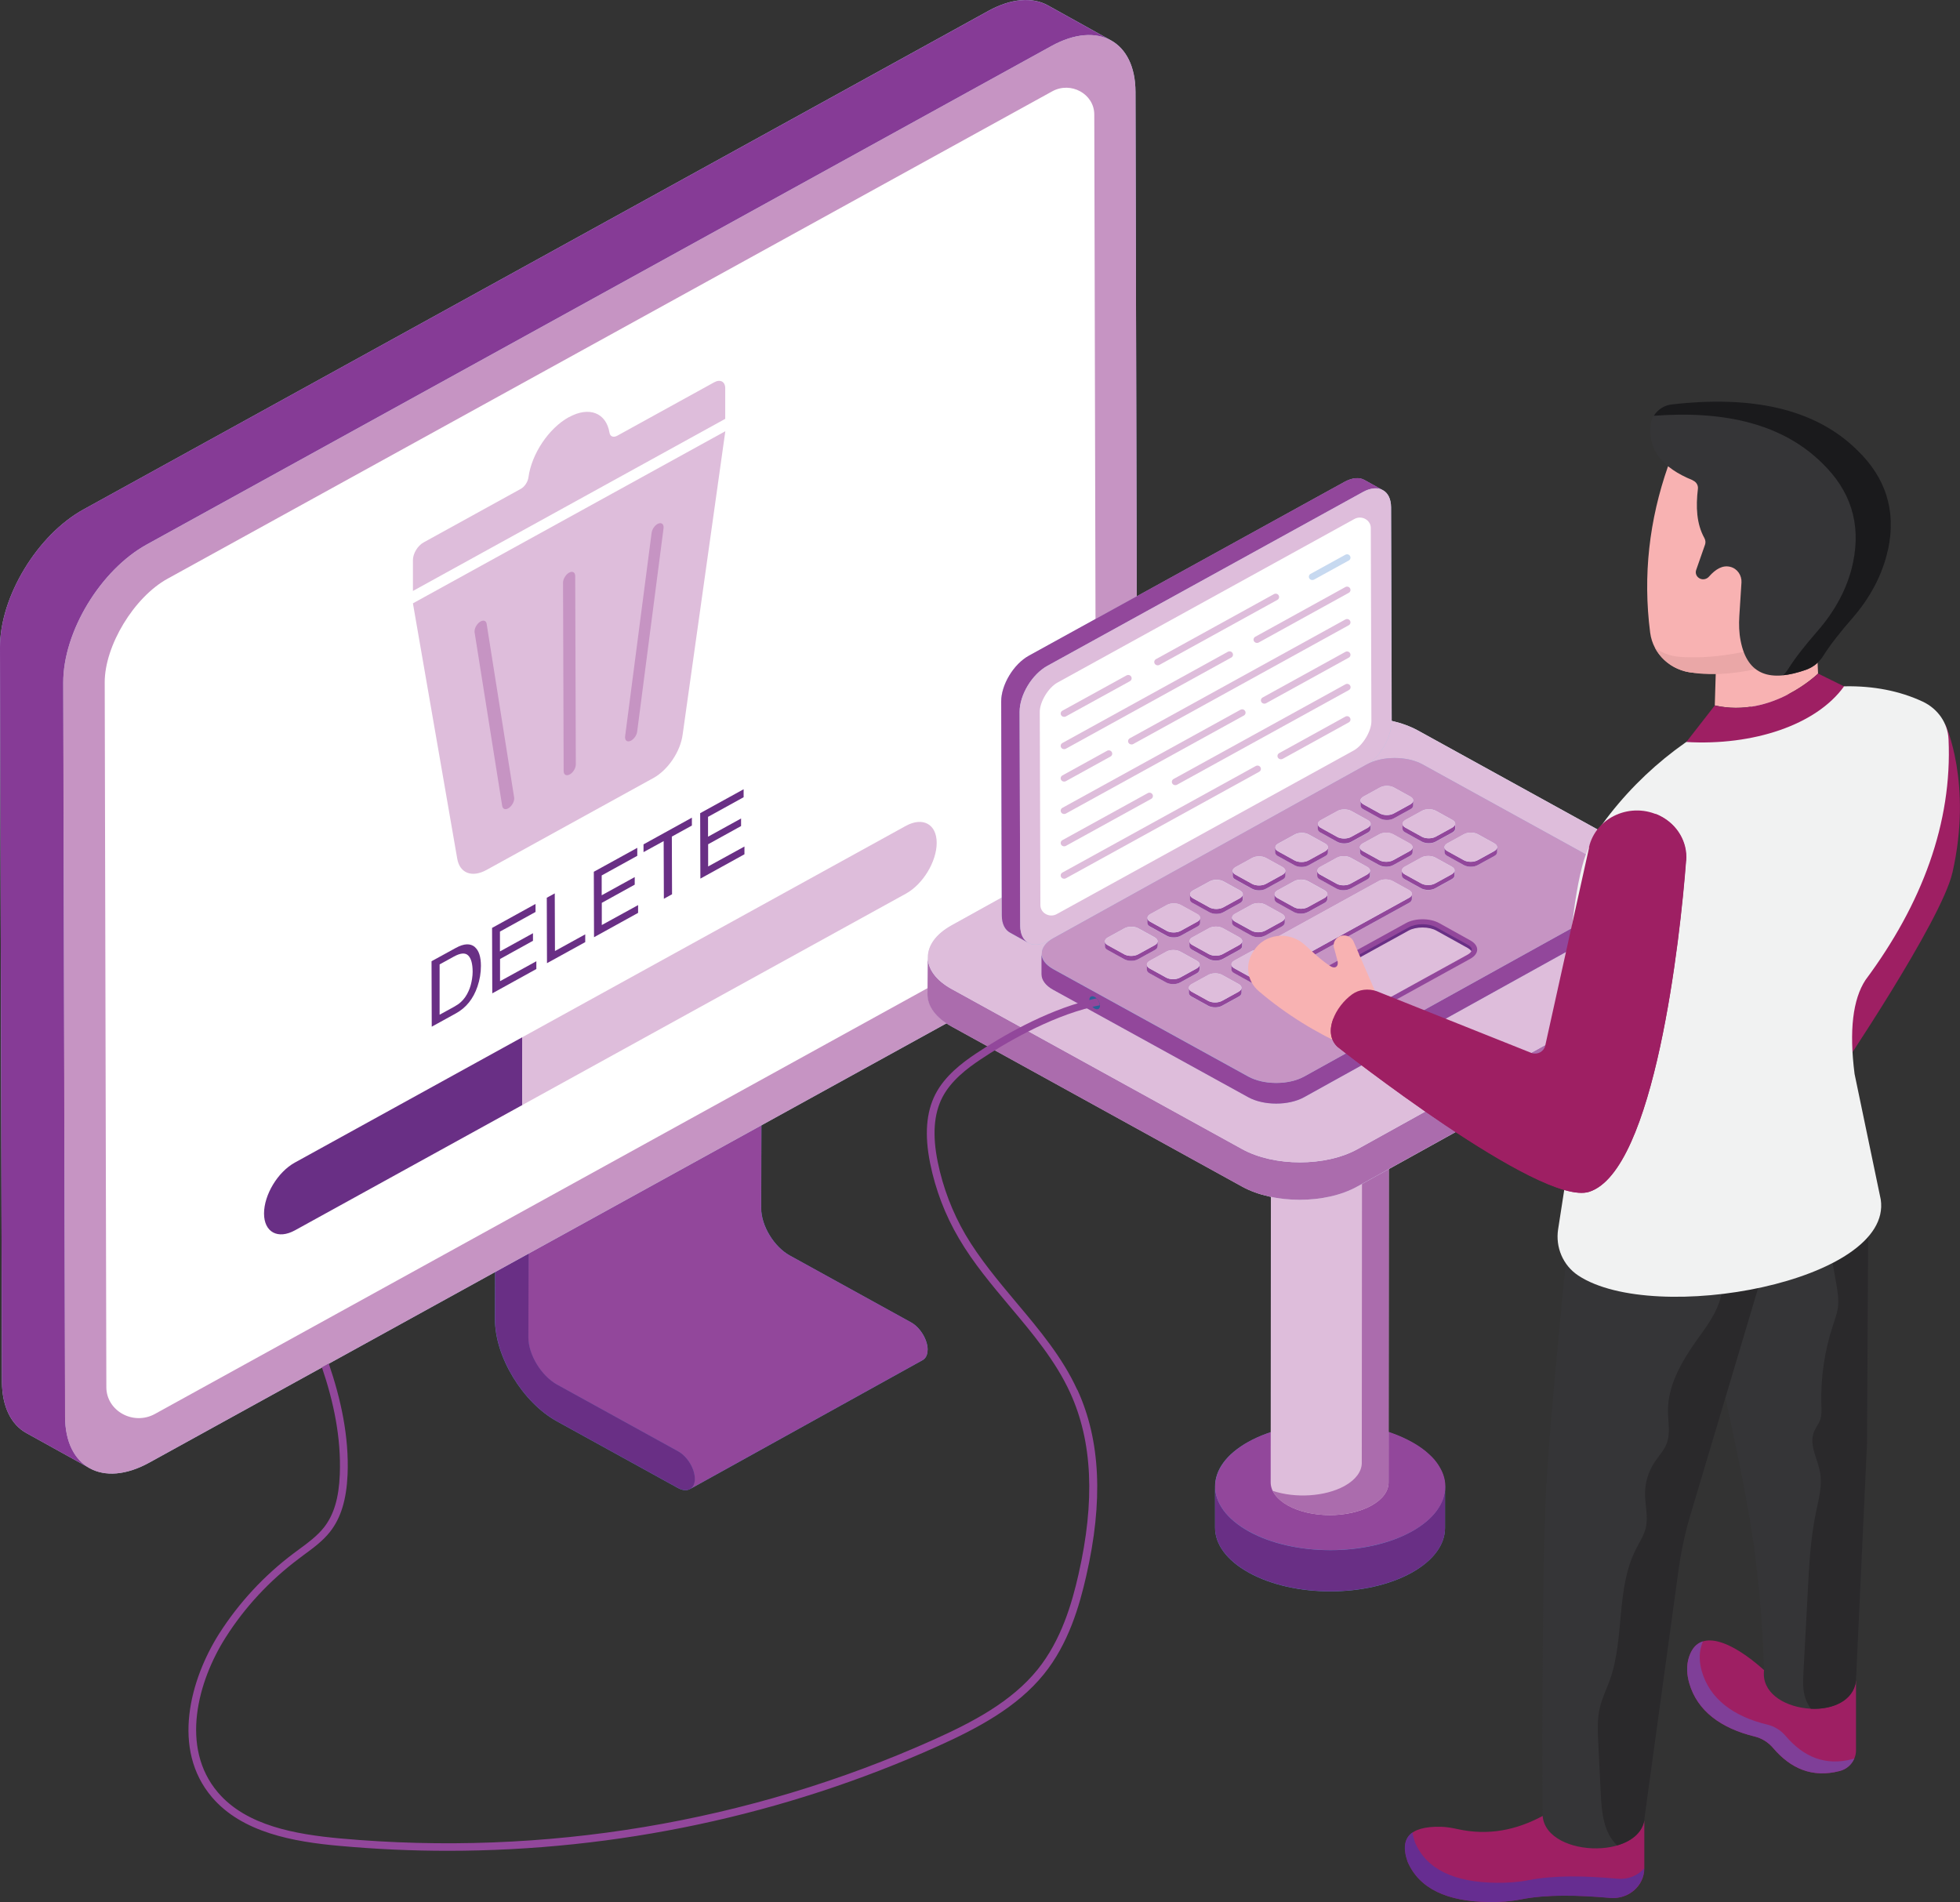 <?xml version="1.0" encoding="UTF-8"?><svg id="Layer_1" xmlns="http://www.w3.org/2000/svg" xmlns:xlink="http://www.w3.org/1999/xlink" viewBox="0 0 191.67 186.01"><rect x="0" y="0" width="191.67" height="186.01" fill="#333333" stroke="none"/><defs><style>.cls-1{fill:#353537;}.cls-1,.cls-2,.cls-3,.cls-4,.cls-5,.cls-6,.cls-7,.cls-8,.cls-9,.cls-10,.cls-11,.cls-12,.cls-13,.cls-14,.cls-15,.cls-16,.cls-17,.cls-18,.cls-19,.cls-20,.cls-21,.cls-22,.cls-23{stroke-width:0px;}.cls-2{fill:#7f3f98;}.cls-3{fill:#2a292b;}.cls-4{fill:#b4c2e3;}.cls-5{fill:none;}.cls-6{fill:#692f85;}.cls-7{fill:#1a1a1c;}.cls-24{clip-path:url(#clippath-1);}.cls-8{fill:#5e87c5;}.cls-9{fill:#ab6cad;}.cls-10{fill:#debddb;}.cls-11{fill:#2b6197;}.cls-12{fill:#863b96;}.cls-13{fill:#f8b2b2;}.cls-14{fill:#92479b;}.cls-25{clip-path:url(#clippath);}.cls-15{fill:#9e1f63;}.cls-16{fill:#99b1dc;}.cls-17{fill:#c7d9f0;}.cls-18{fill:#f1f2f2;}.cls-19{fill:#c694c3;}.cls-20{fill:#662d91;}.cls-21{fill:#eaa7a7;}.cls-22{fill:#fff;}.cls-23{fill:#dee8f6;}</style><clipPath id="clippath"><rect class="cls-5" x="137.26" y="177.51" width="23.54" height="8.49"/></clipPath><clipPath id="clippath-1"><rect class="cls-5" x="137.26" y="179.13" width="23.54" height="6.87"/></clipPath></defs><path class="cls-15" d="M190.93,85.33c-1.08,4.75-11.21,19.73-11.21,19.73l-.15-4.01c-.06-1.73,2.09-5.94,2.95-7.45,4.61-8.03,8.15-15.85,7.71-22.78,0,0,2.69,5.78.7,14.52Z"/><path class="cls-8" d="M90.71,131.99c0,.5-.18.84-.47,1.01l-22.77,12.62s.06-.04.08-.06c-.3.23-.75.23-1.26-.05l-11.83-6.52c-3.36-1.85-6.08-6.34-6.06-10.01l.03-10.13c0-.52.21-.89.53-1.03-.02,0-.05.01-.07.03l22.79-12.62c.3-.17.7-.15,1.17.1.89.49,1.62,1.7,1.62,2.7l-.03,10.12c0,1.71,1.25,3.78,2.82,4.64l11.82,6.52c.91.49,1.64,1.7,1.64,2.68Z"/><path class="cls-14" d="M90.71,131.99c0,.5-.18.84-.48,1.01l-22.77,12.62c.28-.16.48-.51.48-1,0-.99-.73-2.2-1.64-2.7l-11.84-6.52c-1.55-.85-2.8-2.91-2.8-4.62l.03-10.13c0-.98-.73-2.19-1.62-2.69-.46-.26-.88-.28-1.18-.11l22.79-12.62c.3-.17.7-.14,1.16.1.89.5,1.62,1.71,1.62,2.7l-.03,10.12c0,1.71,1.25,3.78,2.81,4.63l11.83,6.52c.91.5,1.64,1.71,1.64,2.69Z"/><path class="cls-6" d="M50.07,117.96c.9.5,1.63,1.7,1.63,2.69l-.03,10.12c0,1.71,1.26,3.77,2.81,4.63l11.83,6.52c.91.5,1.64,1.71,1.64,2.7,0,.99-.74,1.39-1.65.89l-11.83-6.52c-3.37-1.85-6.08-6.34-6.06-10.02l.03-10.12c0-.99.74-1.39,1.64-.89Z"/><path class="cls-4" d="M111.22,80.78c.01,4.97-3.64,11.02-8.17,13.51L14.6,143.03c-2.29,1.26-4.36,1.37-5.85.53-.02,0-.05-.02-.07-.04l-6.1-3.38c-1.47-.81-2.38-2.55-2.39-5.02L0,63.32c-.02-4.96,3.65-11.02,8.18-13.51L96.64,1.07c2.28-1.26,4.34-1.37,5.83-.55l6.18,3.43c1.47.82,2.38,2.55,2.39,5.02l.18,71.8Z"/><path class="cls-12" d="M108.65,3.96c-1.49-.83-3.55-.72-5.83.54L14.36,53.24c-4.53,2.5-8.19,8.55-8.17,13.51l.18,71.8c0,2.47.92,4.2,2.4,5.02l-6.19-3.43c-1.47-.82-2.38-2.55-2.39-5.02L0,63.32c-.01-4.97,3.64-11.01,8.18-13.51L96.64,1.08c2.27-1.26,4.34-1.37,5.83-.55l6.18,3.43Z"/><path class="cls-19" d="M102.82,4.5c4.53-2.5,8.21-.49,8.22,4.48l.18,71.8c.01,4.97-3.64,11.01-8.17,13.51L14.59,143.03c-4.53,2.5-8.21.49-8.23-4.47l-.18-71.8c-.01-4.97,3.64-11.02,8.17-13.51L102.82,4.5Z"/><path class="cls-22" d="M107.17,80.79c.01,3.6-2.86,8.34-6.14,10.15L15.15,138.27c-2.11,1.16-4.74-.29-4.75-2.61l-.16-68.92c-.01-3.59,2.86-8.34,6.15-10.15L102.9,8.93c1.82-1,4.1.25,4.11,2.26l.17,69.6Z"/><path class="cls-10" d="M55.63,40.8c1.99-1.1,3.65-.42,3.97,1.5.06.38.37.52.76.31l9.49-5.23c.58-.32,1.07-.06,1.07.58v3s-30.54,16.83-30.54,16.83v-3c-.01-.64.46-1.43,1.05-1.75l9.49-5.23c.39-.21.7-.69.76-1.15.31-2.26,1.96-4.77,3.95-5.87Z"/><path class="cls-10" d="M70.93,42.17l-4.17,29.64c-.21,1.67-1.43,3.48-2.86,4.27l-16.32,8.99c-1.43.79-2.64.31-2.87-1.12l-4.33-24.95,30.55-16.83Z"/><path class="cls-19" d="M64.3,51.24s.05-.03.08-.04c.33-.13.55.07.51.45l-2.58,19.89c-.04.35-.3.72-.59.88l-.08.04c-.33.13-.55-.07-.51-.45l2.59-19.89c.04-.35.29-.72.59-.89Z"/><path class="cls-19" d="M47,60.77c.3-.16.55-.06.59.24l2.69,16.98c.05.33-.18.78-.5,1.01l-.08.05c-.29.16-.54.07-.59-.24l-2.7-16.98c-.04-.33.18-.78.51-1.01.03-.02.05-.03.08-.05Z"/><path class="cls-19" d="M55.65,56c.33-.18.6-.04.6.32l.06,18.43c0,.36-.26.8-.59.98-.33.18-.6.04-.6-.32l-.06-18.43c0-.36.27-.8.59-.98Z"/><path class="cls-6" d="M51.06,101.44l.02,6.62-22.23,12.25c-1.67.92-3.03.19-3.03-1.64,0-1.83,1.34-4.06,3.01-4.98l22.23-12.25Z"/><path class="cls-10" d="M51.08,108.06l-.02-6.62,37.51-20.67c1.67-.92,3.03-.18,3.03,1.65,0,1.83-1.34,4.05-3.01,4.97l-37.51,20.67Z"/><path class="cls-6" d="M46.43,92.61c.4.34.6.96.6,1.84,0,.68-.11,1.36-.34,2.03-.41,1.2-1.11,2.07-2.11,2.62l-2.36,1.3-.02-6.4,2.37-1.3c.8-.44,1.42-.47,1.87-.09ZM46.16,95.74c.04-.26.06-.5.06-.7,0-.79-.15-1.33-.44-1.61-.29-.28-.75-.24-1.39.11l-1.4.77v4.92s1.42-.78,1.42-.78c.27-.15.49-.3.66-.46.31-.28.56-.64.75-1.07.16-.34.27-.74.34-1.18"/><path class="cls-6" d="M52.37,88.4v.78s-3.48,1.92-3.48,1.92v1.94s3.23-1.78,3.23-1.78v.74s-3.22,1.78-3.22,1.78v2.17s3.55-1.95,3.55-1.95v.76s-4.31,2.38-4.31,2.38l-.02-6.4,4.26-2.35Z"/><path class="cls-6" d="M54.25,87.36l.02,5.64,2.96-1.63v.76s-3.74,2.06-3.74,2.06l-.02-6.4.79-.43Z"/><path class="cls-6" d="M62.32,82.91v.78s-3.48,1.92-3.48,1.92v1.94s3.23-1.78,3.23-1.78v.74s-3.22,1.78-3.22,1.78v2.17s3.55-1.95,3.55-1.95v.76s-4.31,2.38-4.31,2.38l-.02-6.4,4.25-2.34Z"/><path class="cls-6" d="M67.66,79.97v.76s-1.96,1.08-1.96,1.08l.02,5.64-.8.44-.02-5.64-1.97,1.08v-.76s4.73-2.61,4.73-2.61Z"/><path class="cls-6" d="M72.72,77.18v.78s-3.48,1.92-3.48,1.92v1.94s3.23-1.78,3.23-1.78v.74s-3.22,1.78-3.22,1.78v2.17s3.55-1.95,3.55-1.95v.76s-4.31,2.38-4.31,2.38l-.02-6.4,4.25-2.34Z"/><path class="cls-8" d="M141.31,145.41v4.02c0,1.58-1.1,3.16-3.27,4.37-4.39,2.43-11.5,2.43-15.9,0-2.22-1.22-3.33-2.83-3.32-4.42v-4.01s0,.03,0,.05c-.03-1.6,1.05-3.2,3.26-4.42,4.38-2.43,11.5-2.43,15.91,0,2.22,1.22,3.33,2.83,3.32,4.42Z"/><path class="cls-6" d="M141.31,145.41v4.02c0,1.58-1.09,3.16-3.27,4.36-4.39,2.43-11.49,2.43-15.9,0-2.22-1.22-3.33-2.83-3.32-4.43v-4.02c0,1.6,1.1,3.2,3.32,4.43,4.41,2.43,11.52,2.43,15.9,0,2.18-1.21,3.26-2.78,3.27-4.37Z"/><path class="cls-14" d="M130.09,139.16c.37,0,.74.01,1.1.03.37.02.73.05,1.09.09.36.04.72.09,1.07.15.35.06.7.13,1.04.21s.67.17,1,.26.64.2.95.32c.31.11.6.24.89.37.28.13.56.27.82.41.26.14.51.3.74.45s.45.32.66.49c.2.17.39.34.57.52s.33.36.47.55.26.38.37.58c.11.2.2.39.27.59.07.2.13.4.16.6.04.2.05.41.05.61s-.02.41-.06.61c-.04.2-.09.4-.16.6-.07.2-.16.4-.27.59s-.23.39-.37.57c-.14.19-.3.37-.47.55-.17.18-.36.35-.57.52-.21.17-.42.33-.66.49-.23.16-.48.31-.74.45-.26.14-.53.28-.82.41-.29.13-.58.25-.89.36-.31.11-.62.22-.95.31-.33.09-.66.18-1,.26-.34.08-.69.14-1.04.2-.35.06-.71.11-1.07.15s-.73.07-1.09.09-.73.03-1.1.03c-.37,0-.74-.01-1.1-.03-.37-.02-.73-.05-1.09-.09-.36-.04-.72-.09-1.07-.15-.35-.06-.7-.13-1.04-.21-.34-.08-.67-.17-1-.26s-.64-.2-.95-.32c-.31-.11-.6-.24-.89-.37-.28-.13-.56-.27-.82-.41-.26-.14-.51-.3-.74-.45s-.45-.32-.66-.49c-.2-.17-.39-.34-.57-.52-.17-.18-.33-.36-.47-.55-.14-.19-.26-.38-.37-.58-.11-.2-.19-.39-.27-.59-.07-.2-.12-.4-.16-.6-.04-.2-.05-.41-.05-.61,0-.2.02-.41.06-.61s.09-.4.16-.6c.07-.2.16-.4.27-.59s.23-.39.37-.57c.14-.19.3-.37.47-.55s.36-.35.57-.52c.21-.17.43-.33.66-.49.23-.16.48-.31.74-.45s.53-.28.82-.41c.29-.13.58-.25.89-.36.31-.11.62-.22.95-.31s.66-.18,1-.26c.34-.08.69-.14,1.04-.2s.71-.11,1.07-.15.73-.07,1.09-.09.73-.03,1.1-.03Z"/><path class="cls-10" d="M124.3,90.8l-.04,54.16c0,.82.57,1.64,1.7,2.27,2.26,1.24,5.9,1.25,8.15,0,1.12-.62,1.67-1.43,1.68-2.24l.04-54.19h-11.53Z"/><path class="cls-9" d="M135.83,90.8l-.04,54.19c0,.81-.56,1.62-1.68,2.24-2.26,1.24-5.89,1.24-8.16,0-.74-.41-1.25-.91-1.49-1.44,2.22.74,5.12.57,7.03-.48,1.11-.62,1.67-1.43,1.68-2.23l.04-52.28h2.62Z"/><path class="cls-23" d="M169.41,90.23v.21l-.02,3.45c0,1.13-.77,2.24-2.31,3.1l-34.34,19.04c-3.1,1.73-8.15,1.73-11.28,0l-28.37-15.64c-1.58-.86-2.37-2.01-2.36-3.14l.02-3.65c0-1.13.78-2.25,2.32-3.11l34.34-19.04c3.1-1.72,8.15-1.73,11.28,0l28.38,15.64c1.58.87,2.36,2.02,2.35,3.16,0,0,0-.01,0-.02Z"/><path class="cls-9" d="M169.41,90.23l-.03,3.66c0,1.12-.77,2.24-2.31,3.1l-34.34,19.04c-3.1,1.73-8.15,1.73-11.29,0l-28.38-15.64c-1.58-.87-2.36-2.01-2.36-3.14l.03-3.65c0,1.14.78,2.27,2.36,3.13l28.38,15.64c3.13,1.73,8.18,1.73,11.29,0l34.33-19.04c1.55-.85,2.32-1.98,2.32-3.1Z"/><path class="cls-10" d="M167.06,87.09c3.13,1.72,3.14,4.52.04,6.24l-34.34,19.04c-3.11,1.72-8.16,1.72-11.29,0l-28.38-15.64c-3.13-1.72-3.14-4.52-.04-6.24l34.34-19.04c3.1-1.72,8.16-1.72,11.29,0l28.38,15.64Z"/><path class="cls-4" d="M136.09,70.52c0,1.66-1.21,3.67-2.73,4.5l-30.86,17.01c-.84.46-1.59.46-2.09.08.05.04.1.07.15.1l-1.8-1c-.49-.28-.79-.85-.8-1.67l-.06-20.92c0-1.66,1.21-3.67,2.73-4.5l30.86-17c.76-.41,1.45-.46,1.94-.18l1.7.94s.08.04.11.06c.49.27.79.85.8,1.67l.06,20.92Z"/><path class="cls-14" d="M135.23,47.93c-.5-.28-1.18-.24-1.94.18l-30.86,17c-1.51.83-2.73,2.85-2.72,4.5l.06,20.92c0,.82.31,1.4.8,1.67l-1.8-1c-.49-.27-.8-.85-.8-1.67l-.06-20.92c0-1.65,1.21-3.67,2.72-4.5l30.86-17c.76-.42,1.45-.46,1.94-.18l1.8,1Z"/><path class="cls-10" d="M133.29,48.11c1.51-.83,2.74-.16,2.74,1.49l.06,20.92c0,1.65-1.21,3.67-2.72,4.5l-30.86,17c-1.51.83-2.74.16-2.74-1.49l-.06-20.92c0-1.65,1.21-3.67,2.72-4.5l30.86-17Z"/><path class="cls-22" d="M101.68,69.61c0-.98.84-2.37,1.73-2.86l29.04-16c.71-.39,1.6.1,1.6.88l.06,18.9c0,.98-.84,2.37-1.73,2.86l-29.04,16c-.71.39-1.6-.1-1.6-.88l-.06-18.9Z"/><path class="cls-16" d="M159.32,86.77v2.02c-.02.55-.39,1.08-1.13,1.5l-30.66,17c-1.5.83-3.94.83-5.45,0l-19.07-10.51c-.76-.42-1.14-.97-1.13-1.52v-2.01c0-.55.38-1.09,1.13-1.5l30.66-17c1.49-.83,3.94-.84,5.44,0l19.07,10.51c.85.47,1.23,1.1,1.12,1.71.02-.07.02-.13.02-.2Z"/><path class="cls-14" d="M159.31,86.78v2.02c0,.54-.38,1.08-1.13,1.5l-30.66,17c-1.5.83-3.94.83-5.45,0l-19.08-10.51c-.76-.42-1.14-.97-1.14-1.52v-2.01c0,.55.39,1.09,1.14,1.51l19.08,10.51c1.51.83,3.95.83,5.45,0l30.66-17c.74-.41,1.12-.95,1.12-1.49Z"/><path class="cls-19" d="M158.18,85.26c1.51.83,1.52,2.18.02,3.01l-30.66,17c-1.5.83-3.94.83-5.44,0l-19.08-10.51c-1.51-.83-1.52-2.18-.02-3.01l30.66-17c1.5-.83,3.94-.83,5.45,0l19.08,10.51Z"/><path class="cls-23" d="M124.72,83.35v-.48s0,0,0,0c0-.14.09-.28.28-.38l1.62-.89c.38-.21.99-.21,1.36,0l1.61.89c.18.1.28.24.28.38v.48c0,.13-.1.27-.29.38l-1.62.89c-.37.21-.98.2-1.36,0l-1.61-.89c-.19-.11-.28-.24-.28-.38Z"/><path class="cls-23" d="M125.58,94.35v.44c0,.14-.09.28-.28.38l-1.62.89c-.37.21-.99.21-1.36,0l-1.61-.89c-.18-.1-.27-.24-.28-.38v-.48c0-.14.1-.27.29-.38l1.62-.89c.37-.21.99-.21,1.36,0l1.61.89c.19.11.28.25.27.4,0,0,0-.01,0-.02v.04Z"/><path class="cls-23" d="M120.54,85.65v-.48c0-.14.1-.27.29-.38l1.62-.89c.38-.21.98-.21,1.36,0l1.61.89c.19.11.27.25.27.39,0,0,0-.01,0-.02v.49c0,.14-.09.27-.28.38l-1.62.89c-.38.2-.99.2-1.36,0l-1.61-.89c-.18-.1-.28-.24-.28-.38Z"/><path class="cls-23" d="M130.71,86.9l-1.61-.89c-.18-.1-.27-.24-.27-.38v-.48c0-.14.09-.27.28-.38l1.62-.89c.38-.21.99-.21,1.36,0l1.61.89c.18.1.28.24.28.38v.48c0,.14-.1.28-.29.38l-1.62.89c-.37.21-.99.21-1.36,0Z"/><path class="cls-23" d="M128.88,81.06v-.48c0-.14.09-.27.28-.38l1.63-.89c.37-.21.98-.21,1.36,0l1.61.89c.19.1.28.24.28.38v.48c0,.14-.09.27-.28.38l-1.62.89c-.38.21-.99.21-1.36,0l-1.61-.89c-.19-.1-.28-.24-.28-.38Z"/><path class="cls-23" d="M134.87,84.6l-1.61-.89c-.19-.1-.28-.24-.28-.37v-.48c0-.14.09-.28.28-.38l1.62-.89c.38-.21.99-.21,1.36,0l1.61.89c.18.11.28.24.28.38v.48c0,.14-.09.28-.28.38l-1.62.89c-.38.21-.99.21-1.37,0Z"/><path class="cls-23" d="M122.38,91.49l-1.61-.89c-.19-.1-.28-.24-.28-.38v-.48c0-.14.09-.27.28-.38l1.62-.89c.38-.21.99-.21,1.36,0l1.61.89c.18.11.28.24.28.38v.48c0,.14-.09.28-.28.38l-1.62.89c-.38.21-.99.21-1.36,0Z"/><path class="cls-23" d="M126.54,89.19l-1.61-.89c-.18-.1-.28-.24-.28-.37v-.49c0-.14.1-.27.29-.38l1.62-.89c.37-.21.98-.21,1.36,0l1.61.89c.19.11.28.24.28.38v.48c0,.14-.09.28-.28.38l-1.62.89c-.38.21-.99.21-1.36,0Z"/><path class="cls-23" d="M138.08,87.47v.44c0,.14-.09.28-.28.38l-9.96,5.49c-.37.21-.98.21-1.36,0l-1.61-.89c-.19-.1-.28-.24-.28-.38v-.48s0,0,0,0c0-.14.09-.28.28-.38l9.96-5.49c.37-.21.98-.21,1.36,0l1.61.89c.19.11.28.25.27.4,0,0,0-.01,0-.02v.04Z"/><path class="cls-23" d="M133.04,78.76v-.48c0-.14.1-.27.29-.38l1.62-.89c.37-.21.98-.21,1.36,0l1.61.89c.19.1.28.24.28.38v.48c0,.14-.09.27-.28.38l-1.62.89c-.38.2-.99.21-1.36,0l-1.61-.89c-.18-.1-.28-.24-.28-.38Z"/><path class="cls-23" d="M137.44,80.18l1.62-.89c.37-.21.98-.21,1.36,0l1.61.89c.19.1.28.24.28.38v.48c0,.14-.09.28-.28.38l-1.62.89c-.38.21-.99.21-1.36,0l-1.61-.89c-.18-.1-.28-.24-.28-.37v-.48c0-.14.1-.28.29-.38Z"/><path class="cls-23" d="M142.25,85.13v.48c0,.14-.1.28-.28.38l-1.63.89c-.37.21-.99.21-1.36,0l-1.61-.89c-.18-.1-.27-.24-.27-.37v-.49c0-.14.09-.27.28-.38l1.62-.89c.38-.21.99-.2,1.36,0l1.61.89c.18.1.28.24.28.38Z"/><path class="cls-23" d="M146.41,82.85v.48c0,.14-.09.28-.28.38l-1.62.89c-.38.21-.99.21-1.36,0l-1.61-.89c-.19-.1-.28-.24-.28-.38v-.48c0-.14.09-.27.28-.38l1.62-.89c.38-.21.99-.21,1.36,0l1.61.89c.18.11.28.24.28.38Z"/><path class="cls-23" d="M112.92,92.91l-1.62.89c-.37.2-.99.2-1.36,0l-1.61-.89c-.18-.1-.27-.24-.28-.38v-.48c0-.14.1-.27.29-.38l1.62-.89c.38-.21.98-.21,1.36,0l1.61.89c.19.11.27.25.27.39,0,0,0-.01,0-.02v.49c0,.13-.09.27-.28.38Z"/><path class="cls-23" d="M117.03,95.19l-1.62.89c-.38.21-.99.21-1.36,0l-1.61-.89c-.18-.1-.28-.24-.28-.37v-.49c0-.14.1-.27.29-.38l1.62-.89c.37-.21.98-.21,1.36,0l1.61.89c.19.11.28.24.28.38v.48c0,.14-.09.27-.28.38Z"/><path class="cls-23" d="M112.21,90.24v-.47c0-.14.09-.28.28-.38l1.62-.89c.38-.21.99-.21,1.36,0l1.61.89c.18.1.28.24.28.38v.48c0,.13-.1.27-.28.38l-1.63.89c-.37.2-.98.2-1.36,0l-1.61-.89c-.19-.1-.28-.24-.28-.38Z"/><path class="cls-23" d="M121.41,96.61v.48c0,.14-.09.28-.28.38l-1.62.89c-.38.21-.99.21-1.36,0l-1.61-.89c-.19-.1-.28-.24-.28-.37v-.49c0-.14.09-.27.28-.38l1.62-.89c.38-.21.99-.21,1.36,0l1.61.89c.19.1.28.24.28.38Z"/><path class="cls-23" d="M121.2,91.66c.18.1.28.24.28.38v.48c0,.14-.1.28-.29.38l-1.62.89c-.37.21-.99.21-1.36,0l-1.61-.89c-.18-.1-.27-.24-.27-.38v-.48s0,0,0,0c0-.14.09-.28.28-.38l1.62-.89c.38-.21.99-.21,1.36,0l1.61.89Z"/><path class="cls-23" d="M116.38,87.94v-.48c0-.14.09-.27.28-.38l1.63-.89c.37-.21.98-.21,1.36,0l1.61.89c.19.1.28.24.28.37v.49c0,.13-.09.27-.28.38l-1.62.89c-.38.21-.99.2-1.36,0l-1.61-.89c-.19-.11-.28-.24-.28-.38Z"/><path class="cls-14" d="M133.33,79.14l1.61.89c.38.21.99.21,1.36,0l1.62-.89c.19-.1.28-.24.28-.38v-.48c0,.14-.1.27-.28.38l-1.62.89c-.38.21-.99.21-1.36,0l-1.61-.89c-.19-.1-.28-.24-.28-.37v.48c0,.13.09.27.28.37Z"/><path class="cls-14" d="M129.16,81.43l1.61.89c.38.21.99.21,1.36,0l1.62-.89c.19-.1.28-.24.28-.38v-.48c0,.14-.1.27-.29.38l-1.62.89c-.38.21-.99.21-1.36,0l-1.61-.89c-.19-.1-.28-.24-.28-.37v.48c0,.13.09.27.28.37Z"/><path class="cls-14" d="M124.99,83.73l1.61.89c.38.21.99.21,1.36,0l1.62-.89c.19-.1.29-.24.28-.38v-.48c0,.14-.1.27-.29.38l-1.62.89c-.38.21-.99.21-1.36,0l-1.61-.89c-.19-.1-.28-.24-.28-.37v.48c0,.13.1.27.28.37Z"/><path class="cls-14" d="M120.83,86.02l1.61.89c.38.21.99.21,1.36,0l1.62-.89c.19-.1.28-.24.28-.38v-.48c0,.14-.1.27-.28.38l-1.62.89c-.38.21-.99.21-1.36,0l-1.61-.89c-.19-.1-.28-.24-.28-.37v.48c0,.14.09.27.28.37Z"/><path class="cls-14" d="M116.66,88.32l1.61.89c.38.21.99.21,1.36,0l1.62-.89c.19-.1.28-.24.28-.38v-.48c0,.14-.1.27-.29.38l-1.62.89c-.38.21-.99.21-1.36,0l-1.61-.89c-.19-.1-.28-.24-.28-.37v.48c0,.14.09.27.28.37Z"/><path class="cls-14" d="M112.49,90.62l1.61.89c.37.21.99.21,1.36,0l1.62-.89c.19-.1.28-.24.28-.38v-.48c0,.14-.1.28-.29.38l-1.62.89c-.38.21-.99.21-1.36,0l-1.61-.89c-.19-.1-.28-.24-.28-.37v.48c0,.13.09.27.28.37Z"/><path class="cls-14" d="M113.21,92.53v-.48c0,.14-.1.27-.29.38l-1.62.89c-.38.21-.99.21-1.36,0l-1.61-.89c-.19-.1-.28-.24-.28-.37v.48c0,.14.09.27.28.37l1.61.89c.38.21.99.21,1.36,0l1.62-.89c.19-.1.28-.24.28-.38Z"/><path class="cls-14" d="M137.15,80.56v.48c0,.14.09.27.28.37l1.61.89c.38.21.99.21,1.36,0l1.62-.89c.19-.1.28-.24.28-.38v-.48c0,.14-.1.27-.28.38l-1.62.89c-.38.21-.99.21-1.36,0l-1.61-.89c-.19-.1-.28-.24-.28-.37Z"/><path class="cls-14" d="M136.24,84.6l1.62-.89c.19-.1.28-.24.28-.38v-.48c0,.14-.09.27-.28.38l-1.62.89c-.38.21-.99.21-1.36,0l-1.61-.89c-.19-.1-.28-.24-.28-.37v.48c0,.14.09.27.28.37l1.61.89c.38.21.99.21,1.36,0Z"/><path class="cls-14" d="M132.07,86.9l1.62-.89c.19-.1.28-.24.28-.38v-.48c0,.14-.1.27-.29.38l-1.62.89c-.38.21-.99.21-1.36,0l-1.61-.89c-.19-.1-.28-.24-.28-.37v.48c0,.14.09.27.28.37l1.61.89c.37.21.98.21,1.36,0Z"/><path class="cls-14" d="M127.9,89.19l1.62-.89c.19-.1.28-.24.28-.38v-.48c0,.14-.1.27-.29.38l-1.62.89c-.38.21-.99.21-1.36,0l-1.61-.89c-.19-.1-.28-.24-.28-.37v.48c0,.13.09.27.28.37l1.61.89c.38.21.99.21,1.36,0Z"/><path class="cls-14" d="M123.74,91.49l1.62-.89c.19-.11.28-.24.28-.38v-.48c0,.14-.1.27-.29.38l-1.62.89c-.38.21-.99.21-1.36,0l-1.61-.89c-.19-.1-.28-.24-.28-.37v.48c0,.13.09.27.28.37l1.61.89c.38.21.98.21,1.36,0Z"/><path class="cls-14" d="M121.19,92.41l-1.62.89c-.38.21-.99.21-1.36,0l-1.61-.89c-.19-.1-.28-.24-.28-.37v.48c0,.14.09.27.28.37l1.61.89c.38.21.99.21,1.36,0l1.62-.89c.19-.1.29-.24.28-.38v-.48c0,.14-.1.27-.29.38Z"/><path class="cls-14" d="M117.31,94.81v-.48c0,.14-.1.27-.29.38l-1.62.89c-.38.21-.99.21-1.36,0l-1.61-.89c-.19-.1-.28-.24-.28-.37v.48c0,.13.09.27.28.37l1.61.89c.38.21.99.21,1.36,0l1.62-.89c.19-.1.28-.24.28-.38Z"/><path class="cls-14" d="M141.96,85.5l-1.62.89c-.38.21-.99.21-1.36,0l-1.61-.89c-.19-.1-.28-.24-.28-.37v.48c0,.14.1.27.28.37l1.61.89c.38.21.99.21,1.36,0l1.62-.89c.19-.1.28-.24.28-.38v-.48c0,.14-.1.27-.29.38Z"/><path class="cls-14" d="M137.79,87.8l-9.96,5.49c-.38.21-.99.21-1.36,0l-1.61-.89c-.19-.1-.28-.24-.28-.37v.48c0,.14.09.27.28.38l1.61.89c.38.21.99.21,1.36,0l9.96-5.49c.19-.1.29-.24.28-.38v-.48c0,.14-.1.28-.29.38Z"/><path class="cls-14" d="M125.29,94.69l-1.62.89c-.38.21-.99.21-1.36,0l-1.61-.89c-.19-.1-.28-.24-.28-.37v.48c0,.14.09.27.28.37l1.61.89c.38.21.99.21,1.36,0l1.62-.89c.19-.1.28-.24.28-.38v-.48c0,.14-.1.27-.29.38Z"/><path class="cls-14" d="M121.13,96.98l-1.62.89c-.38.21-.99.21-1.36,0l-1.61-.89c-.19-.1-.28-.24-.28-.37v.48c0,.14.09.27.28.37l1.61.89c.38.21.99.21,1.36,0l1.62-.89c.19-.1.28-.24.28-.38v-.48c0,.14-.1.27-.29.38Z"/><path class="cls-10" d="M133.33,77.9c-.38.21-.38.55,0,.75l1.61.89c.38.21.99.21,1.36,0l1.62-.89c.38-.21.38-.55,0-.75l-1.61-.89c-.38-.21-.98-.21-1.36,0l-1.62.89Z"/><path class="cls-10" d="M129.16,80.2c-.38.21-.38.55,0,.75l1.61.89c.38.21.99.21,1.36,0l1.62-.89c.38-.21.38-.55,0-.75l-1.61-.89c-.37-.21-.98-.21-1.36,0l-1.62.89Z"/><path class="cls-10" d="M125,82.5c-.38.21-.38.54,0,.75l1.61.89c.38.21.99.21,1.36,0l1.62-.89c.38-.21.38-.55,0-.75l-1.61-.89c-.37-.21-.98-.21-1.36,0l-1.62.89Z"/><path class="cls-10" d="M120.83,84.79c-.38.21-.38.55,0,.75l1.61.89c.38.21.99.21,1.36,0l1.62-.89c.38-.21.38-.55,0-.75l-1.61-.89c-.38-.21-.98-.21-1.36,0l-1.62.89Z"/><path class="cls-10" d="M116.66,87.09c-.38.21-.38.54,0,.75l1.61.89c.38.21.99.21,1.36,0l1.62-.89c.38-.21.38-.55,0-.75l-1.61-.89c-.38-.21-.99-.21-1.36,0l-1.62.89Z"/><path class="cls-10" d="M112.5,89.38c-.38.21-.38.55,0,.75l1.61.89c.37.21.99.21,1.36,0l1.62-.89c.38-.21.38-.55,0-.75l-1.61-.89c-.38-.21-.99-.21-1.36,0l-1.62.89Z"/><path class="cls-10" d="M108.33,91.68c-.38.21-.38.55,0,.75l1.61.89c.38.21.99.21,1.36,0l1.62-.89c.38-.21.38-.55,0-.75l-1.61-.89c-.38-.21-.98-.21-1.36,0l-1.62.89Z"/><path class="cls-10" d="M137.43,80.18c-.38.21-.38.55,0,.75l1.61.89c.38.21.99.21,1.36,0l1.62-.89c.38-.21.38-.55,0-.75l-1.61-.89c-.38-.21-.99-.21-1.36,0l-1.62.89Z"/><path class="cls-10" d="M133.27,82.47c-.38.21-.38.55,0,.75l1.61.89c.37.21.99.21,1.36,0l1.62-.89c.38-.21.38-.55,0-.75l-1.61-.89c-.38-.21-.98-.21-1.36,0l-1.62.89Z"/><path class="cls-10" d="M129.1,84.77c-.38.21-.38.54,0,.75l1.61.89c.37.21.98.21,1.36,0l1.62-.89c.38-.21.38-.55,0-.75l-1.61-.89c-.38-.21-.99-.21-1.36,0l-1.62.89Z"/><path class="cls-10" d="M124.93,87.07c-.38.21-.38.55,0,.75l1.61.89c.38.21.99.21,1.36,0l1.62-.89c.38-.21.38-.55,0-.75l-1.61-.89c-.38-.21-.98-.21-1.36,0l-1.62.89Z"/><path class="cls-10" d="M120.77,89.36c-.38.21-.38.54,0,.75l1.61.89c.38.21.98.21,1.36,0l1.62-.89c.38-.21.38-.55,0-.75l-1.61-.89c-.38-.21-.99-.21-1.36,0l-1.62.89Z"/><path class="cls-10" d="M116.6,91.66c-.38.21-.38.55,0,.75l1.61.89c.38.21.99.21,1.36,0l1.62-.89c.38-.21.38-.55,0-.75l-1.61-.89c-.38-.21-.98-.21-1.36,0l-1.62.89Z"/><path class="cls-10" d="M112.43,93.95c-.38.21-.38.55,0,.75l1.61.89c.38.21.99.21,1.36,0l1.62-.89c.38-.21.38-.55,0-.75l-1.61-.89c-.38-.21-.98-.21-1.36,0l-1.62.89Z"/><path class="cls-10" d="M137.37,84.75c-.38.21-.38.55,0,.75l1.61.89c.38.21.99.21,1.36,0l1.62-.89c.38-.21.38-.55,0-.75l-1.61-.89c-.38-.21-.98-.21-1.36,0l-1.62.89Z"/><path class="cls-10" d="M124.87,91.64c-.38.21-.38.55,0,.75l1.61.89c.38.21.99.21,1.36,0l9.96-5.49c.38-.21.38-.55,0-.75l-1.61-.89c-.38-.21-.99-.21-1.36,0l-9.96,5.49Z"/><path class="cls-10" d="M120.7,93.93c-.38.21-.38.55,0,.75l1.61.89c.37.21.99.21,1.36,0l1.62-.89c.38-.21.38-.55,0-.75l-1.61-.89c-.38-.21-.99-.21-1.36,0l-1.62.89Z"/><path class="cls-10" d="M116.53,96.23c-.38.21-.38.55,0,.75l1.61.89c.38.21.99.21,1.36,0l1.62-.89c.38-.21.38-.55,0-.75l-1.61-.89c-.38-.21-.99-.21-1.36,0l-1.62.89Z"/><path class="cls-14" d="M146.13,83.23l-1.62.89c-.38.21-.99.21-1.36,0l-1.61-.89c-.19-.1-.28-.24-.28-.37v.48c0,.14.09.27.28.37l1.61.89c.38.21.99.21,1.36,0l1.62-.89c.19-.1.28-.24.28-.38v-.48c0,.14-.1.27-.28.38Z"/><path class="cls-10" d="M141.53,82.47c-.38.21-.38.55,0,.75l1.61.89c.38.21.99.21,1.36,0l1.62-.89c.38-.21.38-.55,0-.75l-1.61-.89c-.38-.21-.99-.21-1.36,0l-1.62.89Z"/><path class="cls-14" d="M129.22,94.83c-.9.5-.91,1.3-.01,1.8l3.04,1.69c.9.5,2.35.5,3.26,0l8.27-4.56c.9-.5.9-1.3,0-1.8l-3.04-1.69c-.9-.5-2.35-.5-3.25,0l-8.27,4.56Z"/><path class="cls-10" d="M143.9,92.91s-.01-.02-.02-.02c-.02-.02-.04-.04-.05-.06-.04-.04-.08-.08-.12-.11-.01-.01-.15-.12-.09-.07-.04-.03-.09-.06-.13-.09-.08-.05-.13-.12-.18-.19-.04,0-.08-.02-.12-.04-.25-.11-.45-.27-.66-.43-.3-.03.26.31.02.12-.06-.05-.1-.11-.13-.17-.29-.1-.58-.19-.85-.33-.16-.08-.24-.2-.26-.33h0s-.09-.03-.14-.05c-1-.5-2.2-.91-3.27-.41-.78.37-1.54.86-2.26,1.34-.11.08-.23.1-.33.09-.05.03-.1.05-.16.07-.09.02-.18.05-.27.09l-1.18.65c-.49.34-.97.71-1.41.95-.33.18-3.1,1.39-3.08,1.64,0,.14-.04.25-.11.33.06.11.19.23.37.34l3.04,1.69c.35.19.84.3,1.36.3s1.01-.11,1.37-.3l8.27-4.56c.23-.13.37-.27.4-.41h-.01Z"/><path class="cls-6" d="M143.93,92.86s-.02.1-.05.15c-.06-.1-.19-.21-.36-.31l-3.05-1.69c-.35-.2-.84-.31-1.36-.31s-1.01.11-1.36.3l-8.27,4.56c-.18.09-.3.21-.37.31-.03-.05-.05-.1-.05-.15,0-.15.16-.33.42-.47l8.27-4.56c.35-.2.85-.31,1.36-.31s1.01.11,1.36.31l3.05,1.69c.26.14.41.32.41.46Z"/><path class="cls-10" d="M104.06,85.93c-.12,0-.23-.06-.29-.16-.09-.15-.04-.35.12-.44l18.91-10.42c.16-.09.37-.04.46.12.09.15.04.35-.12.44l-18.91,10.42c-.05.03-.11.04-.17.04Z"/><path class="cls-10" d="M125.26,74.25c-.12,0-.23-.06-.29-.16-.09-.15-.04-.35.12-.44l6.47-3.57c.16-.09.37-.04.46.12.09.15.04.35-.12.44l-6.47,3.57c-.05.03-.11.04-.17.04Z"/><path class="cls-10" d="M104.06,82.76c-.12,0-.23-.06-.29-.16-.09-.15-.04-.35.12-.44l8.35-4.6c.16-.09.37-.04.46.12.09.15.04.35-.12.44l-8.35,4.6c-.05.03-.11.04-.17.04Z"/><path class="cls-10" d="M114.93,76.78c-.12,0-.23-.06-.29-.16-.09-.15-.04-.35.12-.44l16.81-9.26c.16-.09.37-.04.46.12.09.15.04.35-.12.44l-16.81,9.26c-.05.03-.11.04-.17.04Z"/><path class="cls-10" d="M104.06,79.6c-.12,0-.23-.06-.29-.16-.09-.15-.04-.35.12-.44l17.41-9.59c.16-.09.37-.04.46.12.09.15.04.35-.12.44l-17.41,9.59c-.05.03-.11.04-.17.04Z"/><path class="cls-10" d="M123.64,68.81c-.12,0-.23-.06-.29-.16-.09-.15-.04-.35.12-.44l8.09-4.46c.16-.09.37-.04.46.12.09.15.04.35-.12.44l-8.09,4.46c-.05.03-.11.04-.17.04Z"/><path class="cls-10" d="M104.06,76.43c-.12,0-.23-.06-.29-.16-.09-.15-.04-.35.12-.44l4.37-2.41c.16-.09.37-.04.46.12.09.15.04.35-.12.44l-4.37,2.41c-.05.03-.11.04-.17.04Z"/><path class="cls-10" d="M110.65,72.8c-.12,0-.23-.06-.29-.16-.09-.15-.04-.35.12-.44l21.08-11.62c.16-.09.37-.04.46.12.09.15.04.35-.12.44l-21.08,11.62c-.05.03-.11.04-.17.04Z"/><path class="cls-10" d="M104.06,73.26c-.12,0-.23-.06-.29-.16-.09-.15-.04-.35.12-.44l16.18-8.92c.16-.09.37-.04.46.12.09.15.04.35-.12.44l-16.18,8.92c-.05.03-.11.04-.17.04Z"/><path class="cls-10" d="M122.92,62.87c-.12,0-.23-.06-.29-.16-.09-.15-.04-.35.12-.44l8.81-4.86c.16-.09.37-.04.46.12.09.15.04.35-.12.44l-8.81,4.86c-.05.03-.11.04-.17.04Z"/><path class="cls-10" d="M104.06,70.1c-.12,0-.23-.06-.29-.16-.09-.15-.04-.35.12-.44l6.27-3.45c.16-.09.37-.04.46.12.09.15.04.35-.12.44l-6.27,3.45c-.05.03-.11.04-.17.04Z"/><path class="cls-10" d="M113.21,65.06c-.12,0-.23-.06-.29-.16-.09-.15-.04-.35.12-.44l11.54-6.36c.16-.09.37-.04.46.12.09.15.04.35-.12.44l-11.54,6.36c-.05.03-.11.04-.17.04Z"/><path class="cls-17" d="M128.33,56.72c-.12,0-.23-.06-.29-.16-.09-.15-.04-.35.12-.44l3.4-1.87c.16-.09.37-.04.46.12.09.15.04.35-.12.44l-3.4,1.87c-.05.03-.11.04-.17.04Z"/><g class="cls-25"><path class="cls-15" d="M150.86,177.58c-2.58,1.39-5.32,1.95-8.31,1.29-.55-.12-1.11-.22-1.67-.23-3.13-.06-3.98,1.2-3.23,3.4,1.13,2.65,3.86,3.92,8,3.96,1.04.01,2.09-.06,3.12-.27,2.5-.49,5.52-.42,8.72-.14,1.77.16,3.31-1.18,3.31-2.88v-4.63l-9.93-.5Z"/></g><g class="cls-24"><path class="cls-20" d="M160.78,182.72c0,1.71-1.55,3.03-3.33,2.88-3.19-.28-6.21-.35-8.7.14-1.02.2-2.07.28-3.11.26-4.14-.04-6.87-1.31-8-3.96-.45-1.3-.33-2.28.49-2.85.04.3.12.62.24.97,1.13,2.65,3.86,3.92,8,3.96,1.04.01,2.09-.06,3.12-.26,2.5-.49,5.5-.43,8.7-.14,1.03.09,1.98-.31,2.59-1Z"/></g><path class="cls-15" d="M181.5,164.37v6.8c0,.94-.66,1.78-1.61,2.02-2.69.69-4.79-.25-6.5-2.26-.46-.54-1.09-.94-1.8-1.12-3.28-.8-5.57-2.47-6.37-5.13-.26-.86-.33-1.79-.05-2.64.93-2.89,4.16-1.58,7.35,1.29l8.99,1.03Z"/><path class="cls-2" d="M181.33,171.97c-.24.58-.75,1.04-1.4,1.21-2.71.71-4.82-.23-6.54-2.25-.46-.54-1.08-.94-1.78-1.11-3.33-.81-5.64-2.52-6.42-5.23-.24-.83-.29-1.72-.02-2.55.28-.85.75-1.35,1.37-1.53-.05.11-.1.24-.14.37-.27.82-.22,1.72.02,2.55.78,2.71,3.09,4.42,6.41,5.22.71.17,1.34.57,1.8,1.12,1.73,2.02,3.84,2.96,6.54,2.25.06-.02.13-.04.18-.06Z"/><path class="cls-1" d="M182.73,115.95l-.15,25.18-1.08,23.23c-.54,4.28-9.53,3.25-8.99-1.03-.4-11.14-1.62-16.56-3.78-26.67l1.67-20.72,4.03-3.18,8.3,3.18Z"/><path class="cls-3" d="M182.72,115.95l-.14,25.18-1.08,23.24c-.25,1.98-2.32,2.83-4.42,2.73-.23-.33-.42-.68-.54-1.06-.26-.79-.22-1.65-.18-2.48.14-2.61.28-5.23.42-7.85.13-2.61.27-5.23.8-7.8.27-1.3.64-2.61.41-3.92-.24-1.34-1.11-2.7-.6-3.97.16-.4.44-.73.59-1.13.18-.49.15-1.04.13-1.57-.07-2.6.31-5.21,1.13-7.69.19-.58.41-1.17.49-1.77.1-.79-.03-1.6-.17-2.4-.56-3.14-1.23-6.36-.57-9.48.09-.44.22-.88.38-1.33l3.36,1.29Z"/><path class="cls-1" d="M153.71,117.52s-2.16,21.02-2.51,28.05c-.48,9.71-.35,31.65-.35,31.65-.2,4.42,9.79,4.84,9.99.42l3.31-24.19c.25-1.79.63-3.57,1.15-5.31l8.04-26.94-10.11-5.25-9.53,1.56Z"/><path class="cls-3" d="M173.35,121.2l-8.04,26.94c-.52,1.74-.9,3.51-1.15,5.3l-3.32,24.19c-.06,1.47-1.21,2.4-2.7,2.83,0,0,0,0,0,0-1.34-1.27-1.51-3.25-1.6-5.05-.08-1.64-.16-3.29-.24-4.93-.06-1.18-.12-2.38.16-3.53.22-.91.65-1.77.97-2.67,1.47-4.14.56-8.9,2.57-12.83.34-.66.75-1.29.93-2,.28-1.12-.07-2.28-.06-3.42,0-1.09.35-2.18.97-3.1.38-.57.87-1.08,1.12-1.7.42-1.01.16-2.14.15-3.23-.02-2.49,1.31-4.81,2.77-6.88.85-1.2,1.77-2.38,2.24-3.76.56-1.64.46-3.47,1.26-5.02.43-.84,1.22-1.6,2.13-2.1l1.86.97Z"/><path class="cls-18" d="M152.07,112.76c.79.17,1.32.88,1.2,1.65l-.9,5.8c-.27,1.74.46,3.53,1.98,4.53,7.44,4.9,30.77.59,29.57-7.44l-2.56-12.28c-.54-4.25-.17-7.3,1.07-9.19,5.53-7.44,8.49-15.37,8.12-23.54-.07-1.58-1.04-2.98-2.53-3.68-9.07-4.24-23.15.75-31.33,11.99-.91,1.25-1.59,2.64-1.97,4.12-1.08,4.19-1.47,10.36-1.53,16.99,0,.8-.67,1.45-1.51,1.48"/><path class="cls-13" d="M177.8,65.86s-4.48,4.41-10.11,3.12l.11-3.66,2.98-2.82,6.87.23.14,3.12Z"/><path class="cls-13" d="M163.12,45.59c-1.84,5.26-2.47,10.68-1.75,16.27.27,2.11,2.03,3.75,4.24,3.93,2.71.21,5.69-.23,8.84-1.08l.48-13.28-9.9-6.08-1.91.24Z"/><path class="cls-21" d="M165.61,65.79c-1.65-.13-3.05-1.09-3.76-2.43.67.49,1.49.8,2.39.87,2.71.21,5.68-.23,8.84-1.08l.46-12.58,1.4.87-.48,13.28c-3.25.98-6.25,1.44-8.84,1.08Z"/><path class="cls-15" d="M177.8,65.86s-4.48,4.41-10.11,3.13l-2.78,3.57c6.5.38,12.7-1.65,15.42-5.44l-2.53-1.25Z"/><path class="cls-1" d="M165.53,46.96c-2.99-1.21-4.42-3.01-4.1-5.5.13-1,.98-1.79,2.03-1.91,7.76-.89,14,.36,18.17,4.5,2.7,2.62,3.81,5.8,3,9.69-.52,2.49-1.79,4.78-3.5,6.73-1.17,1.34-2.16,2.58-2.85,3.69-.38.61-.97,1.09-1.67,1.34-3.42,1.21-5.72.6-6.39-2.83-.16-.8-.18-1.61-.13-2.42l.21-3.29c.04-.69-.4-1.36-1.1-1.53-.74-.18-1.42.21-2.08.96-.21.24-.56.33-.86.2-.34-.15-.51-.51-.39-.85l.87-2.49c.07-.21.04-.44-.07-.64-.77-1.39-.84-3.05-.63-4.81.04-.35-.16-.68-.5-.82Z"/><path class="cls-7" d="M184.63,53.73c-.53,2.5-1.79,4.78-3.49,6.73-1.17,1.34-2.16,2.59-2.85,3.69-.38.61-.97,1.09-1.67,1.34-.82.29-1.57.47-2.25.54.19-.18.36-.38.5-.61.69-1.1,1.68-2.35,2.85-3.69,1.71-1.95,2.97-4.23,3.49-6.72.81-3.89-.3-7.07-2.99-9.69-3.87-3.84-9.51-5.19-16.49-4.66.36-.6,1-1.02,1.75-1.11,7.76-.89,14,.36,18.17,4.5,2.7,2.62,3.81,5.8,2.99,9.68Z"/><path class="cls-13" d="M134.67,97.39l-2.3-5.31c-.23-.54-.92-.77-1.45-.47-.43.24-.62.75-.43,1.2l.28,1.05c.19.57-.14.95-.67.62-.93-.59-1.77-1.43-2.57-2.14-1.51-1.32-3.89-1.04-4.93.65l-.11.18c-.76,1.23-.51,2.81.61,3.76,2.63,2.24,5.58,4.07,8.82,5.51l4.19-2.73-1.44-2.33Z"/><path class="cls-15" d="M155.4,82.87l-4.29,19.38c-.12.57-.74.92-1.32.73l-15.16-6.05c-.81-.28-1.72-.19-2.41.31-1.61,1.16-2.91,3.72-1.44,5.12,0,0,19.89,15.71,24.62,14.19,6.4-2.06,8.91-24.83,9.47-32.39.13-1.79-.85-3.49-2.51-4.35-2.82-1.45-6.31.08-6.98,3.07Z"/><path class="cls-15" d="M164.89,84.15c-.57,7.56-3.08,30.32-9.47,32.39-4.73,1.53-24.63-14.18-24.63-14.18-.75-.72-.78-1.75-.41-2.73,1.94.52,3.73,1.54,5.11,2.94.37.36.7.75,1.13,1.03,1.18.75,2.97.63,3.73,1.77.32.48,3.57,2.96,3.98,3.36.99.97,2.88-.12,4.06.62.8.5,1.07,1.74,2.01,1.86.54.07,1.19-.26,1.59.09.28.23.27.7.59.88.22.13.51.06.75-.03,1.51-.54,2.82-1.57,3.65-2.88.31-.5.57-1.06.48-1.63-.15-1-1.28-1.86-.91-2.8.31-.79,1.54-1.01,1.76-1.83.12-.43-.1-.87-.21-1.3-.26-1,.07-2.12.83-2.85.38-.36.9-.72.88-1.24-.01-.4-.36-.7-.52-1.07-.69-1.58,2.12-3.36,1.1-4.76-.16-.22-.41-.38-.55-.62-.42-.71.28-1.52.5-2.31.39-1.38-.73-3.02.13-4.19.35-.48,1-.78,1.18-1.34.45-1.4-.66-2.61.25-3.74.16.06.33.13.49.22,1.66.85,2.65,2.55,2.51,4.35Z"/><path class="cls-11" d="M107.05,97.49c-.29-.16-.52-.03-.52.28,0,.32.23.7.52.86.29.16.52.03.52-.28,0-.31-.23-.7-.52-.86Z"/><path class="cls-14" d="M105.37,135.93c2.25,4.92,2.53,10.88.85,18.2-.66,2.9-1.72,6.6-4.14,9.59-2.65,3.28-6.57,5.33-10.41,7.06-15,6.74-31.38,10.21-47.88,10.21-3.52,0-7.04-.16-10.57-.48-4.51-.4-9.53-1.29-12.49-4.76-4.01-4.7-2.12-11.54.7-15.99,1.93-3.02,4.38-5.68,7.3-7.87l.54-.4c.86-.63,1.75-1.29,2.4-2.11.98-1.24,1.47-2.89,1.56-5.2.14-3.58-.6-7.09-1.75-10.47l.67-.37c1.19,3.49,1.99,7.13,1.84,10.86-.11,2.46-.65,4.24-1.72,5.6-.7.89-1.64,1.58-2.54,2.24l-.53.4c-2.85,2.14-5.25,4.72-7.13,7.68-2.7,4.24-4.51,10.75-.76,15.16,2.78,3.27,7.61,4.1,11.96,4.5,19.89,1.8,39.98-1.55,58.06-9.67,3.76-1.69,7.59-3.69,10.14-6.85,2.32-2.88,3.36-6.48,4-9.31,1.63-7.17,1.37-12.98-.82-17.76-1.41-3.09-3.67-5.79-5.87-8.4-1.77-2.11-3.61-4.29-5.01-6.69-1.35-2.29-2.29-4.77-2.81-7.34-.56-2.78-.39-4.98.51-6.75.93-1.81,2.62-3.08,3.98-3.99,2.31-1.54,6.64-4.12,11.06-5.22.24-.06.48-.12.73-.17.18.19.3.45.3.68-.23.04-.46.09-.7.15-4.35,1.05-8.67,3.62-10.96,5.15-1.29.86-2.88,2.06-3.73,3.71-.83,1.62-.98,3.68-.45,6.3.51,2.5,1.42,4.9,2.72,7.13,1.38,2.34,3.19,4.5,4.94,6.59,2.23,2.65,4.53,5.38,5.98,8.56Z"/></svg>